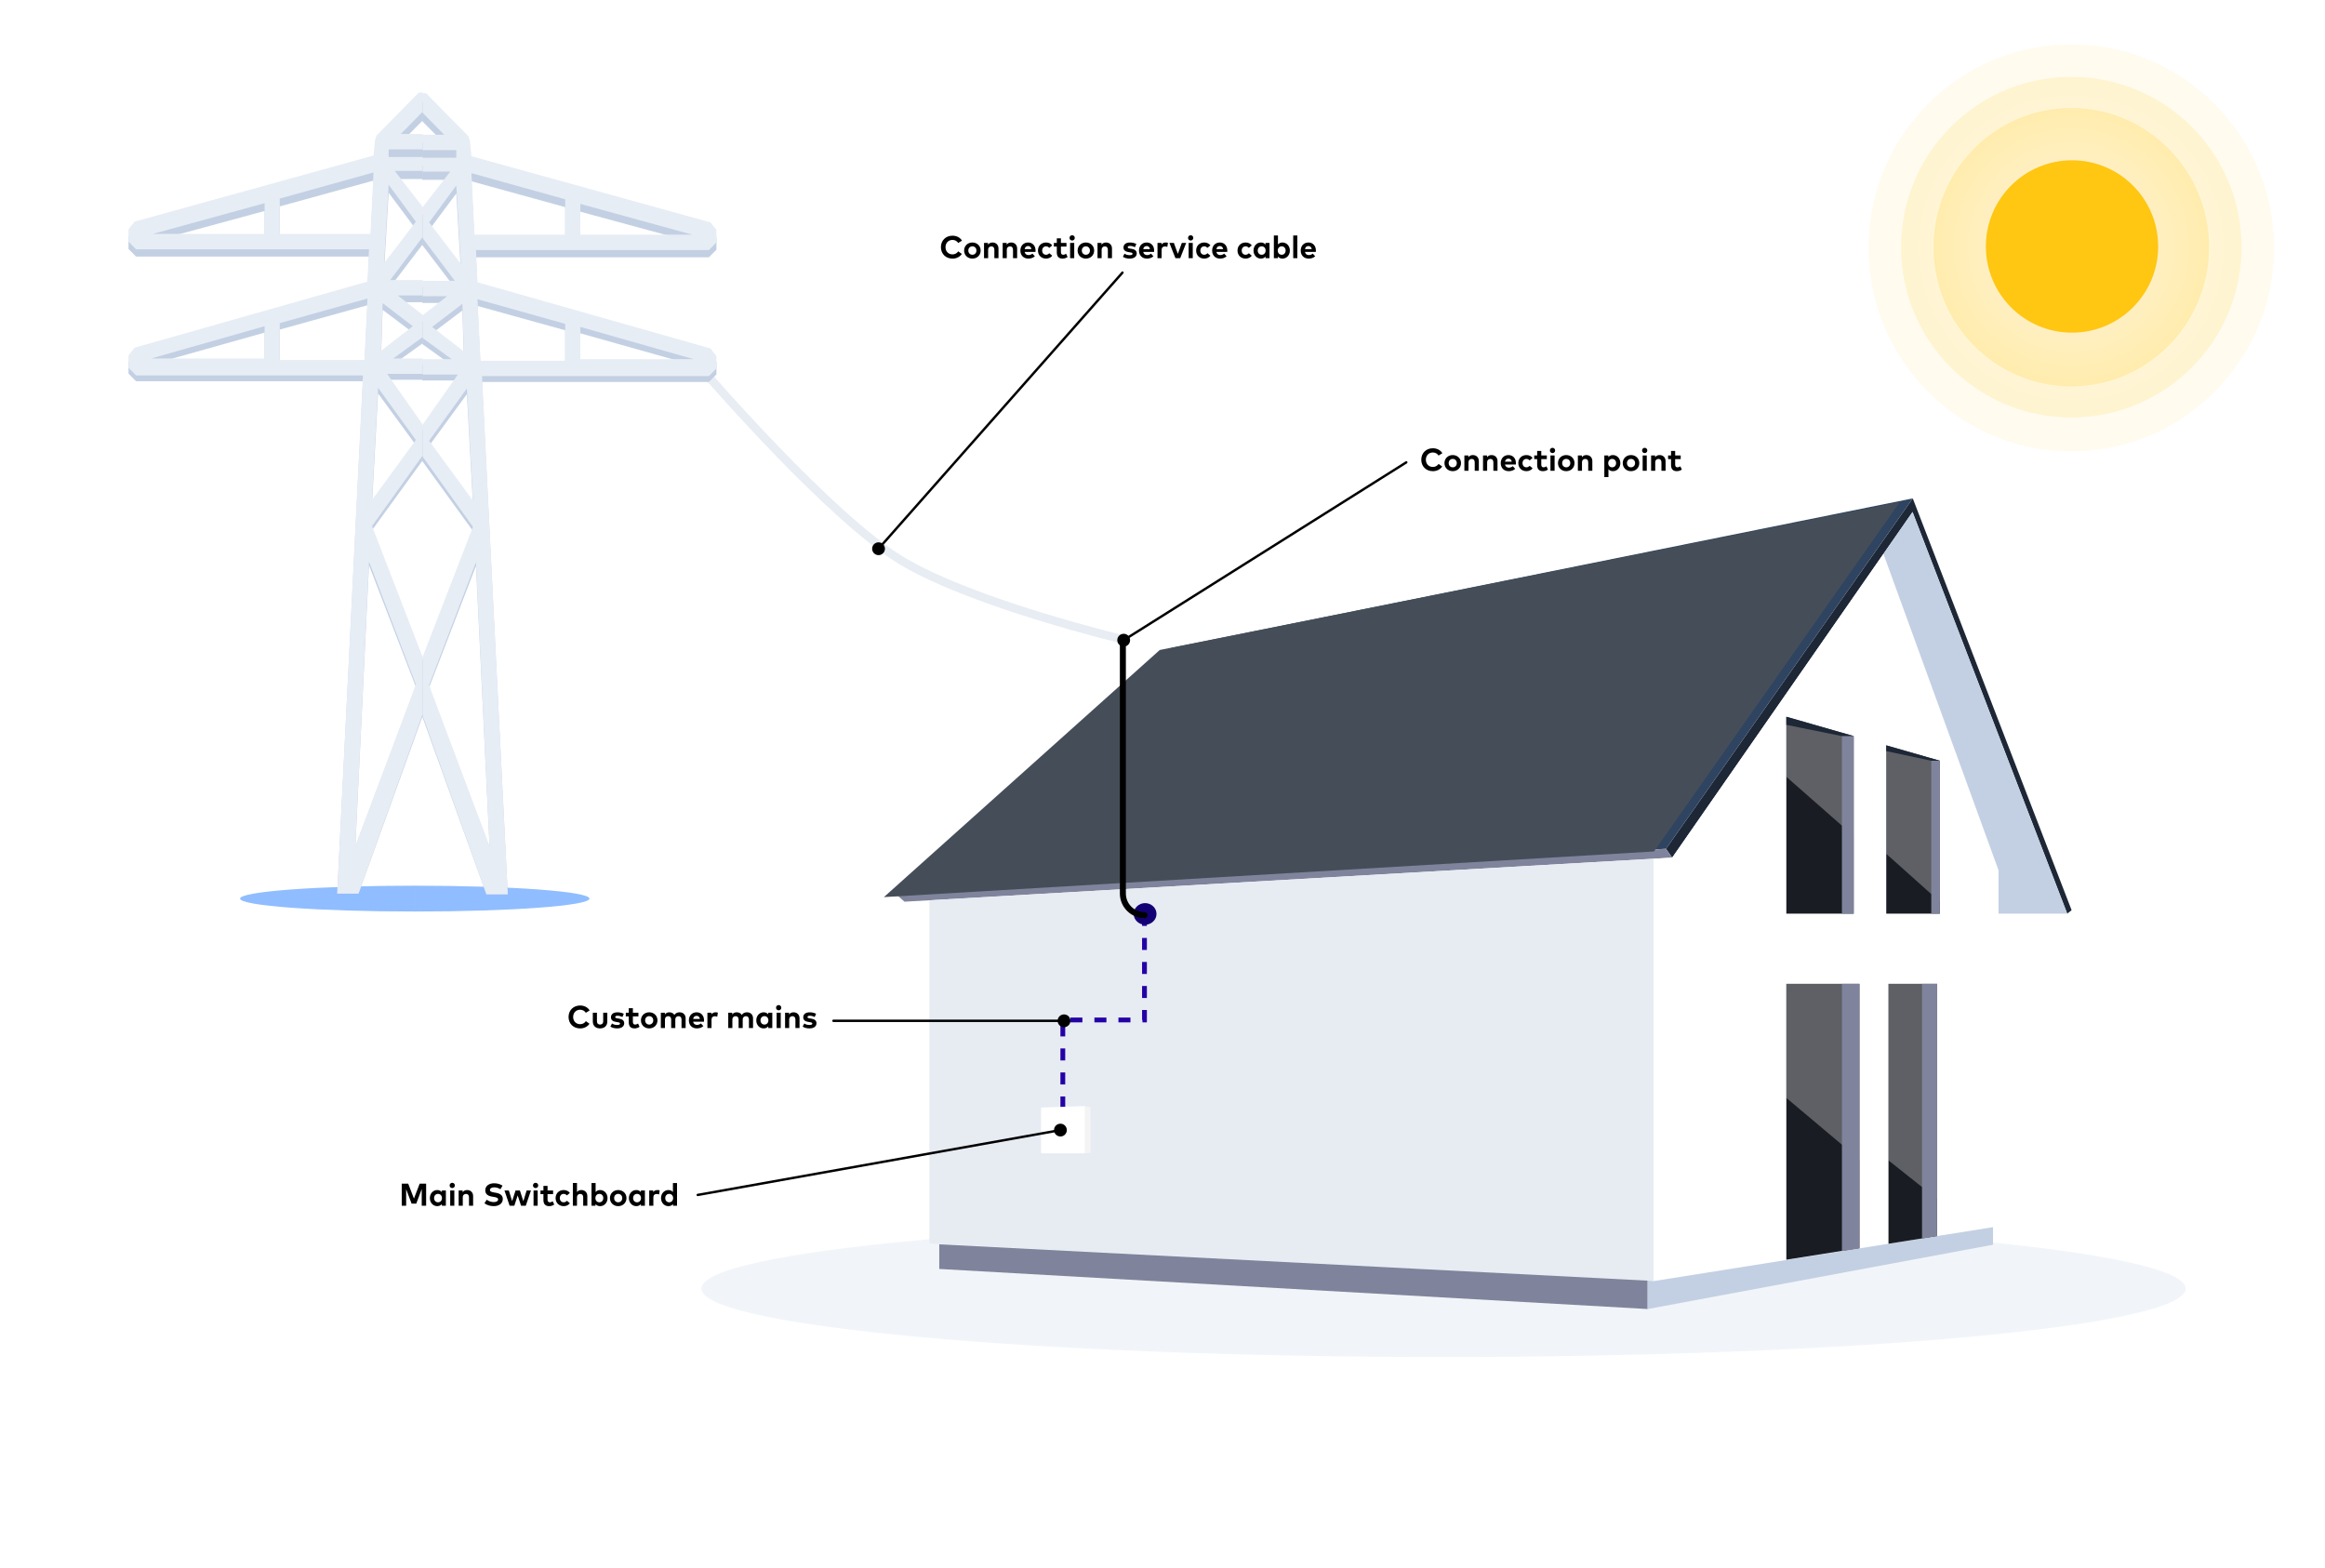 <svg width="1936" height="1306" viewBox="0 0 1936 1306" fill="none" xmlns="http://www.w3.org/2000/svg">
<rect width="1936" height="1306" fill="white"/>
<g opacity="0.5" filter="url(#filter0_d_2114_26958)">
<path d="M1202 1120C1543.31 1120 1820 1094.48 1820 1063C1820 1031.52 1543.31 1006 1202 1006C860.688 1006 584 1031.52 584 1063C584 1094.48 860.688 1120 1202 1120Z" fill="url(#paint0_linear_2114_26958)"/>
</g>
<path d="M1592.74 415L1725 757.867L1721.36 760.785L1592.55 426.315L1392.42 714.146L1387.24 706.773L1592.74 415Z" fill="#1D2736"/>
<path d="M1387.24 706.773L1592.74 415L975.472 539.504L746 744.511L1387.24 706.773Z" fill="#2E4460"/>
<path d="M746 744.511L1387.24 706.773L1392.42 714.146L753.175 750.827L746 744.511Z" fill="#7F849C"/>
<path d="M1376.87 715.039V1066.79L1664.17 1021.1V724.717L1568.31 461.184L1392.42 714.146L1376.87 715.039Z" fill="white"/>
<path d="M773.86 749.643L1376.87 715.039V1066.79L773.86 1035.43V749.643Z" fill="#E7ECF3"/>
<path d="M1664.17 724.718V760.787H1677.3H1721.36L1592.55 426.316L1568.31 461.185L1664.17 724.718Z" fill="#C3D0E3"/>
<path d="M782.115 1036.12V1056.63L1371.99 1090V1066.37L782.115 1036.12Z" fill="#7F849C"/>
<path d="M1659.57 1021.83V1036.45L1371.99 1090V1066.37L1376.87 1066.79L1659.57 1021.83Z" fill="#C3D0E3"/>
<path d="M1487.46 596.832L1543.54 612.933V760.783H1487.46V596.832Z" fill="#191D23"/>
<path d="M1615.26 633.456L1570.66 620.648V760.786H1615.26V633.456Z" fill="#191D23"/>
<path d="M1487.46 1048.94V819.195H1548.32V1039.27L1487.46 1048.94Z" fill="#191D23"/>
<path d="M1612.98 1029.2V819.195H1572.51V1035.64L1612.98 1029.2Z" fill="#191D23"/>
<path opacity="0.3" d="M1487.46 596.832L1543.54 612.933V696.098L1487.46 646.821V596.832Z" fill="white"/>
<path opacity="0.3" d="M1615.26 633.456L1570.66 620.648V710.949L1615.26 750.828V633.456Z" fill="white"/>
<path opacity="0.3" d="M1487.46 914.206V819.195H1548.32V965.416L1487.46 914.206Z" fill="white"/>
<path opacity="0.3" d="M1612.98 998.359V819.195H1572.51V966.221L1612.98 998.359Z" fill="white"/>
<path d="M1543.54 612.935L1533.74 610.125V760.785H1543.54V612.935Z" fill="#7F849C"/>
<path d="M1615.26 633.455L1608.16 631.418V760.785H1615.26V633.455Z" fill="#7F849C"/>
<path d="M1548.32 819.195H1533.75V1041.82L1548.32 1039.51V819.195Z" fill="#7F849C"/>
<path d="M1612.98 819.195H1600.45V1031.25L1612.98 1029.26V819.195Z" fill="#7F849C"/>
<path d="M1487.46 596.832L1543.54 612.933H1533.74L1487.46 603.56V596.832Z" fill="#1D2736"/>
<path d="M1570.66 620.648L1615.26 633.456H1608.16L1570.66 625.451V620.648Z" fill="#1D2736"/>
<path d="M885 943V849.306H953V762" stroke="#2400A7" stroke-width="4" stroke-dasharray="10 10"/>
<path d="M907.399 960.102L902.752 960.354V921L907.49 921.79C907.639 921.82 907.774 921.899 907.87 922.012C907.967 922.126 908.019 922.268 908.019 922.414V959.466C908.018 959.627 907.954 959.781 907.839 959.899C907.725 960.017 907.568 960.089 907.399 960.102Z" fill="#F4F4F4"/>
<path d="M902.658 960.349H867.555C867.467 960.349 867.38 960.333 867.299 960.301C867.218 960.27 867.144 960.223 867.081 960.164C867.019 960.105 866.97 960.034 866.936 959.957C866.902 959.88 866.885 959.797 866.885 959.713V922.858C866.885 922.693 866.952 922.535 867.072 922.416C867.192 922.297 867.356 922.228 867.529 922.222L902.634 920.985C902.724 920.982 902.814 920.996 902.898 921.027C902.982 921.057 903.059 921.104 903.123 921.164C903.188 921.223 903.24 921.295 903.275 921.374C903.31 921.453 903.328 921.538 903.328 921.623V959.71C903.328 959.794 903.311 959.878 903.278 959.955C903.244 960.033 903.195 960.103 903.133 960.163C903.07 960.222 902.996 960.269 902.915 960.301C902.833 960.333 902.746 960.349 902.658 960.349Z" fill="white"/>
<ellipse cx="953.5" cy="761" rx="9.5" ry="9" fill="#140075"/>
<path d="M586 309.003C586 309.003 691.227 431.137 751 467.002C810.773 502.866 935.5 532.501 935.5 532.501" stroke="#E8EDF4" stroke-width="7" stroke-linecap="round"/>
<path fill-rule="evenodd" clip-rule="evenodd" d="M345.372 737.498C425.713 737.498 490.842 742.312 490.842 748.251C490.842 754.19 425.713 759.004 345.372 759.004V737.498Z" fill="#90BDFF"/>
<path fill-rule="evenodd" clip-rule="evenodd" d="M345.368 758.998C265.027 758.998 199.898 754.184 199.898 748.245C199.898 742.307 265.027 737.492 345.368 737.492L345.368 758.998Z" fill="#90BDFF"/>
<path fill-rule="evenodd" clip-rule="evenodd" d="M351.632 85.137H354.786L390.049 120.58L391.308 124.378L392.568 137.036L591.554 191.467L596.591 197.797V207.924L590.294 214.253H396.346L397.605 240.836L591.554 295.267L596.591 301.596V311.723L590.294 318.052H401.384L422.794 744.641H405.034L351.632 596.695V549.948L393.827 442.105L351.632 383.942V358.439L381.233 316.786H351.632V304.128H376.196L351.632 286.493V268.204L372.417 252.228H351.632V239.57H378.714L351.632 204.065V179.282L374.936 149.695H351.632V138.302H379.974V131.973H351.632V119.314H369.899L351.632 100.955V85.137ZM357.305 191.467L379.974 161.087L383.752 225.645L357.305 191.467ZM386.271 297.798L359.823 277.545L385.011 258.557L386.271 297.798ZM483.245 201.594V176.277L576.441 201.594H483.245ZM470.651 172.48V201.594H395.087L392.568 150.961L470.651 172.48ZM483.245 304.128V277.545L577.7 304.128H483.245ZM470.651 275.013V304.128V305.393H400.124L397.605 254.76L470.651 275.013ZM357.305 371.217L388.79 328.179L393.827 420.585L357.305 371.217ZM396.346 471.219L407.681 705.4L357.305 572.487L396.346 471.219Z" fill="#C3D0E3"/>
<path fill-rule="evenodd" clip-rule="evenodd" d="M351.632 77.598H354.786L390.049 113.446L391.308 117.287L392.568 130.09L591.554 185.144L596.591 191.545V201.788L590.294 208.189H396.346L397.605 235.076L591.554 290.129L596.591 296.531V306.773L590.294 313.175H401.384L422.794 744.639H405.034L351.632 595.002V547.722L393.827 438.645L351.632 379.817V354.023L381.233 311.895H351.632V299.091H376.196L351.632 281.255V262.757L372.417 246.599H351.632V233.796H378.714L351.632 197.885V172.819L374.936 142.893H351.632V131.371H379.974V124.969H351.632V112.166H369.899L351.632 93.597V77.598ZM357.305 185.144L379.974 154.416L383.752 219.712L357.305 185.144ZM386.271 292.69L359.823 272.205L385.011 253L386.271 292.69ZM483.245 195.386V169.78L576.441 195.386H483.245ZM470.651 165.939V195.386H395.087L392.568 144.174L470.651 165.939ZM483.245 299.091V272.205L577.7 299.091H483.245ZM470.651 269.644V299.091V300.372H400.124L397.605 249.159L470.651 269.644ZM357.305 366.948L388.79 323.417L393.827 416.88L357.305 366.948ZM396.346 468.092L407.681 704.95L357.305 570.517L396.346 468.092Z" fill="#E7EDF5"/>
<path fill-rule="evenodd" clip-rule="evenodd" d="M351.959 84.539H348.805L313.542 119.983L312.283 123.78L311.023 136.439L112.038 190.87L107 197.199V207.326L113.297 213.655H307.245L305.986 240.238L112.038 294.669L107 300.998V311.125L113.297 317.454H302.208L280.798 744.043H298.557L351.959 596.097V549.351L309.764 441.507L351.959 383.344V357.841L322.358 316.188H351.959V303.53H327.396L351.959 285.895V267.606L331.174 251.63H351.959V238.972H324.877L351.959 203.467V178.684L328.655 149.097H351.959V137.704H323.617V131.375H351.959V118.717H333.693L351.959 100.357V84.539ZM346.287 190.87L323.617 160.49L319.839 225.048L346.287 190.87ZM317.32 297.201L343.768 276.947L318.58 257.96L317.32 297.201ZM220.346 200.997V175.68L127.151 200.997H220.346ZM232.94 171.882V200.997H308.505L311.023 150.363L232.94 171.882ZM220.346 303.53V276.947L125.891 303.53H220.346ZM232.94 274.416V303.53V304.796H303.467L305.986 254.162L232.94 274.416ZM346.287 370.62L314.802 327.581L309.764 419.988L346.287 370.62ZM307.245 470.621L295.911 704.802L346.287 571.889L307.245 470.621Z" fill="#C3D0E3"/>
<path fill-rule="evenodd" clip-rule="evenodd" d="M351.959 77H348.805L313.542 112.849L312.283 116.69L311.023 129.493L112.038 184.546L107 190.948V201.19L113.297 207.592H307.245L305.986 234.478L112.038 289.531L107 295.933V306.176L113.297 312.577H302.208L280.798 744.042H298.557L351.959 594.404V547.124L309.764 438.048L351.959 379.22V353.426L322.358 311.297H351.959V298.494H327.396L351.959 280.657V262.159L331.174 246.001H351.959V233.198H324.877L351.959 197.287V172.221L328.655 142.296H351.959V130.773H323.617V124.371H351.959V111.568H333.693L351.959 92.999V77ZM346.287 184.546L323.617 153.819L319.839 219.114L346.287 184.546ZM317.32 292.092L343.768 271.607L318.58 252.403L317.32 292.092ZM220.346 194.789V169.182L127.151 194.789H220.346ZM232.94 165.341V194.789H308.505L311.023 143.576L232.94 165.341ZM220.346 298.494V271.607L125.891 298.494H220.346ZM232.94 269.047V298.494V299.774H303.467L305.986 248.562L232.94 269.047ZM346.287 366.35L314.802 322.82L309.764 416.282L346.287 366.35ZM307.245 467.495L295.911 704.352L346.287 569.92L307.245 467.495Z" fill="#E7EDF5"/>
<path d="M965.691 541.239L1582 418L1377.29 708.997L736 747L965.691 541.239Z" fill="#454E58"/>
<path d="M953 762V762C943.059 762 935 753.941 935 744V533" stroke="black" stroke-width="5" stroke-linecap="round"/>
<path d="M877.667 941C877.667 943.946 880.054 946.333 883 946.333C885.946 946.333 888.333 943.946 888.333 941C888.333 938.054 885.946 935.667 883 935.667C880.054 935.667 877.667 938.054 877.667 941ZM580.824 994.016C580.28 994.113 579.918 994.632 580.016 995.176C580.113 995.72 580.632 996.082 581.176 995.984L580.824 994.016ZM882.824 940.016L580.824 994.016L581.176 995.984L883.176 941.984L882.824 940.016Z" fill="black"/>
<path d="M354.837 985.596V1004H351.169V990.105L346.621 1002.23H342.743L338.195 990.21V1004H334.527V985.596H339.904L344.689 998.019L349.461 985.596H354.837ZM371.272 991.262V1004H367.92V1002.59C367.092 1003.62 365.857 1004.33 364.108 1004.33C360.598 1004.33 357.943 1001.45 357.943 997.624C357.943 993.799 360.598 990.92 364.108 990.92C365.857 990.92 367.079 991.63 367.92 992.669V991.262H371.272ZM364.739 994.115C362.728 994.115 361.453 995.679 361.453 997.624C361.453 999.57 362.728 1001.13 364.739 1001.13C366.698 1001.13 368.026 999.636 368.026 997.624C368.026 995.613 366.698 994.115 364.739 994.115ZM378.312 991.262V1004H374.881V991.262H378.312ZM376.577 984.887C377.813 984.887 378.772 985.859 378.772 987.095C378.772 988.331 377.813 989.277 376.577 989.277C375.341 989.277 374.395 988.331 374.395 987.095C374.395 985.859 375.341 984.887 376.577 984.887ZM389.001 990.92C391.893 990.92 393.957 992.932 393.957 995.889V1004H390.526V996.994C390.526 995.153 389.606 994.141 388.042 994.141C386.569 994.141 385.347 995.101 385.347 997.02V1004H381.916V991.262H385.255V992.761C386.162 991.407 387.555 990.92 389.001 990.92ZM418.457 987.24L416.722 990.237C415.276 989.343 413.515 988.672 411.503 988.672C409.44 988.672 407.98 989.487 407.98 990.881C407.98 992.235 409.571 992.642 411.779 993.01L412.818 993.181C416.104 993.72 418.681 995.127 418.681 998.334C418.681 1002.4 415.105 1004.33 411.148 1004.33C408.362 1004.33 405.364 1003.51 403.393 1001.92L405.299 998.965C406.626 1000.03 408.795 1000.95 411.162 1000.95C413.199 1000.95 414.777 1000.15 414.777 998.729C414.777 997.454 413.436 996.98 410.872 996.573L409.702 996.389C406.456 995.876 404.089 994.443 404.089 991.118C404.089 987.279 407.507 985.281 411.424 985.281C414.001 985.281 416.144 985.859 418.457 987.24ZM432.903 991.262L435.795 1000.2L438.529 991.262H442.118L437.806 1004H433.889L431.063 995.39L428.263 1004H424.372L420.06 991.262H423.715L426.436 1000.16L429.288 991.262H432.903ZM447.711 991.262V1004H444.28V991.262H447.711ZM445.975 984.887C447.211 984.887 448.171 985.859 448.171 987.095C448.171 988.331 447.211 989.277 445.975 989.277C444.74 989.277 443.793 988.331 443.793 987.095C443.793 985.859 444.74 984.887 445.975 984.887ZM460.556 991.262V994.312H455.942V998.965C455.942 1000.56 456.783 1001.13 457.848 1001.13C458.663 1001.13 459.543 1000.73 460.24 1000.31L461.502 1002.99C460.385 1003.75 459.096 1004.33 457.282 1004.33C454.128 1004.33 452.511 1002.54 452.511 999.241V994.312H450.052V991.262H452.511V987.476H455.942V991.262H460.556ZM469.427 990.92C471.557 990.92 473.358 991.788 474.528 993.326L472.056 995.39C471.281 994.562 470.452 994.115 469.335 994.115C467.56 994.115 466.141 995.508 466.141 997.624C466.141 999.754 467.547 1001.13 469.322 1001.13C470.426 1001.13 471.373 1000.63 472.096 999.846L474.541 1001.94C473.344 1003.47 471.557 1004.33 469.427 1004.33C465.365 1004.33 462.644 1001.49 462.644 997.624C462.644 993.773 465.365 990.92 469.427 990.92ZM480.446 985.057V992.629C481.353 991.367 482.707 990.92 484.1 990.92C486.992 990.92 489.056 992.932 489.056 995.889V1004H485.625V996.994C485.625 995.153 484.705 994.141 483.14 994.141C481.668 994.141 480.446 995.101 480.446 997.02V1004H477.015V985.057H480.446ZM499.699 990.92C503.222 990.92 505.877 993.799 505.877 997.624C505.877 1001.45 503.222 1004.33 499.712 1004.33C497.951 1004.33 496.728 1003.62 495.9 1002.59V1004H492.548V985.071H495.966V992.59C496.794 991.591 497.99 990.92 499.699 990.92ZM499.068 994.115C497.122 994.115 495.795 995.613 495.795 997.624C495.795 999.636 497.122 1001.13 499.068 1001.13C501.092 1001.13 502.354 999.57 502.354 997.624C502.354 995.679 501.092 994.115 499.068 994.115ZM514.758 990.92C518.728 990.92 521.659 993.786 521.659 997.624C521.659 1001.46 518.728 1004.33 514.758 1004.33C510.801 1004.33 507.883 1001.46 507.883 997.624C507.883 993.786 510.801 990.92 514.758 990.92ZM514.758 994.115C512.825 994.115 511.379 995.561 511.379 997.624C511.379 999.688 512.825 1001.13 514.758 1001.13C516.69 1001.13 518.149 999.688 518.149 997.624C518.149 995.561 516.69 994.115 514.758 994.115ZM537.002 991.262V1004H533.65V1002.59C532.822 1003.62 531.586 1004.33 529.838 1004.33C526.328 1004.33 523.673 1001.45 523.673 997.624C523.673 993.799 526.328 990.92 529.838 990.92C531.586 990.92 532.809 991.63 533.65 992.669V991.262H537.002ZM530.469 994.115C528.458 994.115 527.182 995.679 527.182 997.624C527.182 999.57 528.458 1001.13 530.469 1001.13C532.427 1001.13 533.755 999.636 533.755 997.624C533.755 995.613 532.427 994.115 530.469 994.115ZM547.525 990.92C548.261 990.92 548.84 991.025 549.313 991.196L548.8 994.601C548.235 994.351 547.42 994.194 546.723 994.194C545.133 994.194 544.042 995.166 544.042 997.059V1004H540.611V991.262H543.936V992.656C544.738 991.459 545.961 990.92 547.525 990.92ZM556.591 990.92C558.3 990.92 559.509 991.591 560.337 992.59V985.071H563.755V1004H560.403V1002.59C559.575 1003.62 558.339 1004.33 556.591 1004.33C553.081 1004.33 550.426 1001.45 550.426 997.624C550.426 993.799 553.081 990.92 556.591 990.92ZM557.222 994.115C555.211 994.115 553.935 995.679 553.935 997.624C553.935 999.57 555.211 1001.13 557.222 1001.13C559.18 1001.13 560.508 999.636 560.508 997.624C560.508 995.613 559.18 994.115 557.222 994.115Z" fill="black"/>
<path d="M735.724 453.606C733.895 451.298 730.54 450.91 728.232 452.74C725.924 454.569 725.536 457.924 727.365 460.232C729.195 462.54 732.55 462.928 734.858 461.099C737.166 459.269 737.554 455.914 735.724 453.606ZM935.412 227.661C935.778 227.247 935.739 226.615 935.325 226.25C934.911 225.884 934.279 225.923 933.913 226.337L935.412 227.661ZM732.294 457.581L935.412 227.661L933.913 226.337L730.795 456.257L732.294 457.581Z" fill="black"/>
<path d="M793.153 196.255C796.544 196.255 799.541 197.806 801.04 200.382L797.885 202.315C796.847 200.724 795.177 199.778 793.126 199.778C789.788 199.778 787.316 202.223 787.316 205.798C787.329 209.492 789.88 211.819 793.126 211.819C795.164 211.819 796.82 210.899 797.925 209.295L800.922 211.451C799.292 213.843 796.518 215.342 793.153 215.342C787.487 215.342 783.491 211.332 783.491 205.798C783.491 200.264 787.487 196.255 793.153 196.255ZM809.681 201.92C813.651 201.92 816.583 204.786 816.583 208.624C816.583 212.463 813.651 215.329 809.681 215.329C805.725 215.329 802.806 212.463 802.806 208.624C802.806 204.786 805.725 201.92 809.681 201.92ZM809.681 205.115C807.749 205.115 806.303 206.561 806.303 208.624C806.303 210.688 807.749 212.134 809.681 212.134C811.614 212.134 813.073 210.688 813.073 208.624C813.073 206.561 811.614 205.115 809.681 205.115ZM826.47 201.92C829.362 201.92 831.426 203.932 831.426 206.889V215H827.995V207.994C827.995 206.153 827.075 205.141 825.511 205.141C824.039 205.141 822.816 206.101 822.816 208.02V215H819.385V202.262H822.724V203.761C823.631 202.407 825.024 201.92 826.47 201.92ZM842.004 201.92C844.896 201.92 846.959 203.932 846.959 206.889V215H843.528V207.994C843.528 206.153 842.608 205.141 841.044 205.141C839.572 205.141 838.349 206.101 838.349 208.02V215H834.918V202.262H838.257V203.761C839.164 202.407 840.558 201.92 842.004 201.92ZM856.104 201.92C859.771 201.92 862.282 204.641 862.295 208.611C862.295 209.006 862.269 209.479 862.23 209.768H853.199C853.567 211.608 854.855 212.41 856.472 212.41C857.576 212.41 858.772 211.963 859.693 211.188L861.704 213.396C860.258 214.724 858.417 215.329 856.275 215.329C852.371 215.329 849.663 212.673 849.663 208.664C849.663 204.655 852.292 201.92 856.104 201.92ZM856.078 204.878C854.461 204.878 853.514 205.851 853.212 207.428H858.851C858.536 205.798 857.55 204.878 856.078 204.878ZM871.08 201.92C873.21 201.92 875.011 202.788 876.181 204.326L873.709 206.39C872.934 205.562 872.105 205.115 870.988 205.115C869.214 205.115 867.794 206.508 867.794 208.624C867.794 210.754 869.2 212.134 870.975 212.134C872.079 212.134 873.026 211.635 873.749 210.846L876.194 212.936C874.997 214.474 873.21 215.329 871.08 215.329C867.018 215.329 864.297 212.489 864.297 208.624C864.297 204.773 867.018 201.92 871.08 201.92ZM888.037 202.262V205.312H883.423V209.965C883.423 211.556 884.265 212.134 885.329 212.134C886.144 212.134 887.025 211.727 887.722 211.306L888.984 213.988C887.866 214.75 886.578 215.329 884.764 215.329C881.609 215.329 879.992 213.541 879.992 210.241V205.312H877.534V202.262H879.992V198.476H883.423V202.262H888.037ZM894.5 202.262V215H891.069V202.262H894.5ZM892.764 195.887C894 195.887 894.96 196.859 894.96 198.095C894.96 199.331 894 200.277 892.764 200.277C891.529 200.277 890.582 199.331 890.582 198.095C890.582 196.859 891.529 195.887 892.764 195.887ZM904.19 201.92C908.16 201.92 911.091 204.786 911.091 208.624C911.091 212.463 908.16 215.329 904.19 215.329C900.233 215.329 897.315 212.463 897.315 208.624C897.315 204.786 900.233 201.92 904.19 201.92ZM904.19 205.115C902.257 205.115 900.811 206.561 900.811 208.624C900.811 210.688 902.257 212.134 904.19 212.134C906.122 212.134 907.581 210.688 907.581 208.624C907.581 206.561 906.122 205.115 904.19 205.115ZM920.979 201.92C923.871 201.92 925.934 203.932 925.934 206.889V215H922.504V207.994C922.504 206.153 921.583 205.141 920.019 205.141C918.547 205.141 917.324 206.101 917.324 208.02V215H913.893V202.262H917.232V203.761C918.139 202.407 919.533 201.92 920.979 201.92ZM946.215 203.143L945.058 205.811C944.046 205.312 942.429 204.786 940.996 204.773C939.695 204.773 939.038 205.233 939.038 205.93C939.038 206.666 939.958 206.85 941.115 207.021L942.245 207.192C945.006 207.612 946.544 208.848 946.544 211.004C946.544 213.633 944.388 215.329 940.694 215.329C938.959 215.329 936.685 215 935.028 213.83L936.382 211.227C937.473 211.95 938.801 212.476 940.72 212.476C942.311 212.476 943.073 212.029 943.073 211.28C943.073 210.662 942.429 210.32 940.957 210.11L939.918 209.965C936.974 209.558 935.515 208.27 935.515 206.101C935.515 203.485 937.539 201.933 940.891 201.933C942.929 201.933 944.519 202.315 946.215 203.143ZM954.848 201.92C958.516 201.92 961.027 204.641 961.04 208.611C961.04 209.006 961.014 209.479 960.974 209.768H951.943C952.311 211.608 953.6 212.41 955.216 212.41C956.321 212.41 957.517 211.963 958.437 211.188L960.448 213.396C959.002 214.724 957.162 215.329 955.019 215.329C951.115 215.329 948.407 212.673 948.407 208.664C948.407 204.655 951.036 201.92 954.848 201.92ZM954.822 204.878C953.205 204.878 952.259 205.851 951.956 207.428H957.596C957.28 205.798 956.294 204.878 954.822 204.878ZM970.745 201.92C971.481 201.92 972.059 202.025 972.533 202.196L972.02 205.601C971.455 205.351 970.64 205.194 969.943 205.194C968.352 205.194 967.261 206.166 967.261 208.059V215H963.83V202.262H967.156V203.656C967.958 202.459 969.181 201.92 970.745 201.92ZM987.716 202.262L982.734 215H978.777L973.743 202.262H977.476L980.775 211.385L984.101 202.262H987.716ZM993.193 202.262V215H989.762V202.262H993.193ZM991.457 195.887C992.693 195.887 993.653 196.859 993.653 198.095C993.653 199.331 992.693 200.277 991.457 200.277C990.222 200.277 989.275 199.331 989.275 198.095C989.275 196.859 990.222 195.887 991.457 195.887ZM1002.79 201.92C1004.92 201.92 1006.72 202.788 1007.89 204.326L1005.42 206.39C1004.64 205.562 1003.82 205.115 1002.7 205.115C1000.92 205.115 999.505 206.508 999.505 208.624C999.505 210.754 1000.91 212.134 1002.69 212.134C1003.79 212.134 1004.74 211.635 1005.46 210.846L1007.9 212.936C1006.71 214.474 1004.92 215.329 1002.79 215.329C998.729 215.329 996.008 212.489 996.008 208.624C996.008 204.773 998.729 201.92 1002.79 201.92ZM1015.77 201.92C1019.44 201.92 1021.95 204.641 1021.97 208.611C1021.97 209.006 1021.94 209.479 1021.9 209.768H1012.87C1013.24 211.608 1014.53 212.41 1016.14 212.41C1017.25 212.41 1018.44 211.963 1019.36 211.188L1021.37 213.396C1019.93 214.724 1018.09 215.329 1015.95 215.329C1012.04 215.329 1009.33 212.673 1009.33 208.664C1009.33 204.655 1011.96 201.92 1015.77 201.92ZM1015.75 204.878C1014.13 204.878 1013.18 205.851 1012.88 207.428H1018.52C1018.21 205.798 1017.22 204.878 1015.75 204.878ZM1037.25 201.92C1039.38 201.92 1041.18 202.788 1042.35 204.326L1039.88 206.39C1039.1 205.562 1038.27 205.115 1037.15 205.115C1035.38 205.115 1033.96 206.508 1033.96 208.624C1033.96 210.754 1035.37 212.134 1037.14 212.134C1038.25 212.134 1039.19 211.635 1039.91 210.846L1042.36 212.936C1041.16 214.474 1039.38 215.329 1037.25 215.329C1033.18 215.329 1030.46 212.489 1030.46 208.624C1030.46 204.773 1033.18 201.92 1037.25 201.92ZM1057.12 202.262V215H1053.77V213.593C1052.94 214.619 1051.7 215.329 1049.95 215.329C1046.44 215.329 1043.79 212.45 1043.79 208.624C1043.79 204.799 1046.44 201.92 1049.95 201.92C1051.7 201.92 1052.92 202.63 1053.77 203.669V202.262H1057.12ZM1050.58 205.115C1048.57 205.115 1047.3 206.679 1047.3 208.624C1047.3 210.57 1048.57 212.134 1050.58 212.134C1052.54 212.134 1053.87 210.636 1053.87 208.624C1053.87 206.613 1052.54 205.115 1050.58 205.115ZM1067.88 201.92C1071.4 201.92 1074.06 204.799 1074.06 208.624C1074.06 212.45 1071.4 215.329 1067.89 215.329C1066.13 215.329 1064.91 214.619 1064.08 213.593V215H1060.73V196.071H1064.14V203.59C1064.97 202.591 1066.17 201.92 1067.88 201.92ZM1067.25 205.115C1065.3 205.115 1063.97 206.613 1063.97 208.624C1063.97 210.636 1065.3 212.134 1067.25 212.134C1069.27 212.134 1070.53 210.57 1070.53 208.624C1070.53 206.679 1069.27 205.115 1067.25 205.115ZM1080.28 196.071V215H1076.85V196.071H1080.28ZM1089.54 201.92C1093.2 201.92 1095.72 204.641 1095.73 208.611C1095.73 209.006 1095.7 209.479 1095.66 209.768H1086.63C1087 211.608 1088.29 212.41 1089.91 212.41C1091.01 212.41 1092.21 211.963 1093.13 211.188L1095.14 213.396C1093.69 214.724 1091.85 215.329 1089.71 215.329C1085.8 215.329 1083.1 212.673 1083.1 208.664C1083.1 204.655 1085.73 201.92 1089.54 201.92ZM1089.51 204.878C1087.89 204.878 1086.95 205.851 1086.65 207.428H1092.28C1091.97 205.798 1090.98 204.878 1089.51 204.878Z" fill="black"/>
<path d="M880.667 850C880.667 852.946 883.054 855.333 886 855.333C888.946 855.333 891.333 852.946 891.333 850C891.333 847.054 888.946 844.667 886 844.667C883.054 844.667 880.667 847.054 880.667 850ZM694 849C693.448 849 693 849.448 693 850C693 850.552 693.448 851 694 851V849ZM886 849H694V851H886V849Z" fill="black"/>
<path d="M483.094 837.255C486.485 837.255 489.482 838.806 490.981 841.382L487.826 843.315C486.788 841.724 485.118 840.778 483.068 840.778C479.729 840.778 477.257 843.223 477.257 846.798C477.27 850.492 479.821 852.819 483.068 852.819C485.105 852.819 486.761 851.899 487.866 850.295L490.863 852.451C489.233 854.843 486.459 856.342 483.094 856.342C477.428 856.342 473.432 852.332 473.432 846.798C473.432 841.264 477.428 837.255 483.094 837.255ZM505.691 843.262V850.571C505.691 854.593 502.851 856.329 499.67 856.329C496.476 856.329 493.636 854.593 493.636 850.571V843.262H497.067V850.269C497.067 852.306 498.185 853.134 499.67 853.134C501.142 853.134 502.273 852.306 502.273 850.269V843.262H505.691ZM519.439 844.143L518.282 846.811C517.27 846.312 515.653 845.786 514.22 845.773C512.919 845.773 512.262 846.233 512.262 846.93C512.262 847.666 513.182 847.85 514.339 848.021L515.469 848.192C518.23 848.612 519.768 849.848 519.768 852.004C519.768 854.633 517.612 856.329 513.918 856.329C512.183 856.329 509.909 856 508.252 854.83L509.606 852.227C510.698 852.95 512.025 853.476 513.944 853.476C515.535 853.476 516.297 853.029 516.297 852.28C516.297 851.662 515.653 851.32 514.181 851.11L513.143 850.965C510.198 850.558 508.739 849.27 508.739 847.101C508.739 844.485 510.763 842.933 514.115 842.933C516.153 842.933 517.743 843.315 519.439 844.143ZM531.61 843.262V846.312H526.996V850.965C526.996 852.556 527.837 853.134 528.902 853.134C529.717 853.134 530.598 852.727 531.295 852.306L532.556 854.988C531.439 855.75 530.151 856.329 528.337 856.329C525.182 856.329 523.565 854.541 523.565 851.241V846.312H521.107V843.262H523.565V839.476H526.996V843.262H531.61ZM540.574 842.92C544.543 842.92 547.475 845.786 547.475 849.624C547.475 853.463 544.543 856.329 540.574 856.329C536.617 856.329 533.698 853.463 533.698 849.624C533.698 845.786 536.617 842.92 540.574 842.92ZM540.574 846.115C538.641 846.115 537.195 847.561 537.195 849.624C537.195 851.688 538.641 853.134 540.574 853.134C542.506 853.134 543.965 851.688 543.965 849.624C543.965 847.561 542.506 846.115 540.574 846.115ZM565.894 842.92C568.891 842.92 570.915 844.932 570.915 847.889V856H567.498V848.994C567.498 847.153 566.564 846.141 565.013 846.141C563.541 846.141 562.318 847.101 562.318 849.02V856H558.887V848.994C558.887 847.153 557.967 846.141 556.403 846.141C554.931 846.141 553.708 847.101 553.708 849.02V856H550.277V843.262H553.616V844.761C554.523 843.407 555.916 842.92 557.362 842.92C559.203 842.92 560.715 843.748 561.569 845.102C562.555 843.486 564.224 842.92 565.894 842.92ZM580.064 842.92C583.731 842.92 586.242 845.641 586.255 849.611C586.255 850.006 586.229 850.479 586.189 850.768H577.159C577.527 852.608 578.815 853.41 580.432 853.41C581.536 853.41 582.732 852.963 583.652 852.188L585.664 854.396C584.218 855.724 582.377 856.329 580.235 856.329C576.33 856.329 573.622 853.673 573.622 849.664C573.622 845.655 576.252 842.92 580.064 842.92ZM580.037 845.878C578.421 845.878 577.474 846.851 577.172 848.428H582.811C582.496 846.798 581.51 845.878 580.037 845.878ZM595.96 842.92C596.696 842.92 597.275 843.025 597.748 843.196L597.235 846.601C596.67 846.351 595.855 846.194 595.158 846.194C593.568 846.194 592.477 847.166 592.477 849.059V856H589.046V843.262H592.372V844.656C593.173 843.459 594.396 842.92 595.96 842.92ZM622.019 842.92C625.016 842.92 627.04 844.932 627.04 847.889V856H623.622V848.994C623.622 847.153 622.689 846.141 621.138 846.141C619.665 846.141 618.443 847.101 618.443 849.02V856H615.012V848.994C615.012 847.153 614.092 846.141 612.528 846.141C611.055 846.141 609.833 847.101 609.833 849.02V856H606.402V843.262H609.741V844.761C610.648 843.407 612.041 842.92 613.487 842.92C615.328 842.92 616.839 843.748 617.694 845.102C618.68 843.486 620.349 842.92 622.019 842.92ZM643.077 843.262V856H639.725V854.593C638.896 855.619 637.661 856.329 635.912 856.329C632.403 856.329 629.747 853.45 629.747 849.624C629.747 845.799 632.403 842.92 635.912 842.92C637.661 842.92 638.883 843.63 639.725 844.669V843.262H643.077ZM636.543 846.115C634.532 846.115 633.257 847.679 633.257 849.624C633.257 851.57 634.532 853.134 636.543 853.134C638.502 853.134 639.83 851.636 639.83 849.624C639.83 847.613 638.502 846.115 636.543 846.115ZM650.116 843.262V856H646.685V843.262H650.116ZM648.381 836.887C649.617 836.887 650.576 837.859 650.576 839.095C650.576 840.331 649.617 841.277 648.381 841.277C647.145 841.277 646.199 840.331 646.199 839.095C646.199 837.859 647.145 836.887 648.381 836.887ZM660.805 842.92C663.697 842.92 665.761 844.932 665.761 847.889V856H662.33V848.994C662.33 847.153 661.41 846.141 659.846 846.141C658.374 846.141 657.151 847.101 657.151 849.02V856H653.72V843.262H657.059V844.761C657.966 843.407 659.359 842.92 660.805 842.92ZM679.546 844.143L678.389 846.811C677.377 846.312 675.76 845.786 674.327 845.773C673.026 845.773 672.369 846.233 672.369 846.93C672.369 847.666 673.289 847.85 674.446 848.021L675.576 848.192C678.337 848.612 679.875 849.848 679.875 852.004C679.875 854.633 677.719 856.329 674.025 856.329C672.29 856.329 670.016 856 668.359 854.83L669.713 852.227C670.804 852.95 672.132 853.476 674.051 853.476C675.642 853.476 676.404 853.029 676.404 852.28C676.404 851.662 675.76 851.32 674.288 851.11L673.249 850.965C670.305 850.558 668.846 849.27 668.846 847.101C668.846 844.485 670.87 842.933 674.222 842.933C676.26 842.933 677.85 843.315 679.546 844.143Z" fill="black"/>
<path d="M940.893 531.915C940.256 529.039 937.408 527.224 934.532 527.862C931.656 528.499 929.842 531.347 930.479 534.223C931.117 537.098 933.965 538.913 936.84 538.276C939.716 537.638 941.531 534.79 940.893 531.915ZM1171.53 385.846C1172 385.552 1172.14 384.935 1171.85 384.467C1171.55 384 1170.93 383.859 1170.47 384.154L1171.53 385.846ZM936.219 533.915L1171.53 385.846L1170.47 384.154L935.154 532.222L936.219 533.915Z" fill="black"/>
<g opacity="0.1">
<ellipse cx="1724.75" cy="206.408" rx="168.749" ry="169.408" fill="#FFC612"/>
<ellipse cx="1724.75" cy="206.408" rx="168.749" ry="169.408" fill="url(#paint1_radial_2114_26958)"/>
</g>
<g opacity="0.2">
<ellipse cx="1724.75" cy="205.82" rx="141.702" ry="141.762" fill="#FFC612"/>
<ellipse cx="1724.75" cy="205.82" rx="141.702" ry="141.762" fill="url(#paint2_radial_2114_26958)"/>
</g>
<g opacity="0.3">
<ellipse cx="1724.75" cy="205.821" rx="114.655" ry="115.88" fill="#FFC612"/>
<ellipse cx="1724.75" cy="205.821" rx="114.655" ry="115.88" fill="url(#paint3_radial_2114_26958)"/>
</g>
<ellipse cx="1725.34" cy="205.232" rx="71.733" ry="71.763" fill="#FFC612"/>
<path d="M1193.14 373.255C1196.53 373.255 1199.53 374.806 1201.03 377.382L1197.87 379.315C1196.83 377.724 1195.16 376.778 1193.11 376.778C1189.77 376.778 1187.3 379.223 1187.3 382.798C1187.32 386.492 1189.87 388.819 1193.11 388.819C1195.15 388.819 1196.81 387.899 1197.91 386.295L1200.91 388.451C1199.28 390.843 1196.5 392.342 1193.14 392.342C1187.47 392.342 1183.48 388.332 1183.48 382.798C1183.48 377.264 1187.47 373.255 1193.14 373.255ZM1209.67 378.92C1213.64 378.92 1216.57 381.786 1216.57 385.624C1216.57 389.463 1213.64 392.329 1209.67 392.329C1205.71 392.329 1202.79 389.463 1202.79 385.624C1202.79 381.786 1205.71 378.92 1209.67 378.92ZM1209.67 382.115C1207.73 382.115 1206.29 383.561 1206.29 385.624C1206.29 387.688 1207.73 389.134 1209.67 389.134C1211.6 389.134 1213.06 387.688 1213.06 385.624C1213.06 383.561 1211.6 382.115 1209.67 382.115ZM1226.46 378.92C1229.35 378.92 1231.41 380.932 1231.41 383.889V392H1227.98V384.994C1227.98 383.153 1227.06 382.141 1225.5 382.141C1224.02 382.141 1222.8 383.101 1222.8 385.02V392H1219.37V379.262H1222.71V380.761C1223.62 379.407 1225.01 378.92 1226.46 378.92ZM1241.99 378.92C1244.88 378.92 1246.95 380.932 1246.95 383.889V392H1243.51V384.994C1243.51 383.153 1242.59 382.141 1241.03 382.141C1239.56 382.141 1238.33 383.101 1238.33 385.02V392H1234.9V379.262H1238.24V380.761C1239.15 379.407 1240.54 378.92 1241.99 378.92ZM1256.09 378.92C1259.76 378.92 1262.27 381.641 1262.28 385.611C1262.28 386.006 1262.25 386.479 1262.22 386.768H1253.18C1253.55 388.608 1254.84 389.41 1256.46 389.41C1257.56 389.41 1258.76 388.963 1259.68 388.188L1261.69 390.396C1260.24 391.724 1258.4 392.329 1256.26 392.329C1252.36 392.329 1249.65 389.673 1249.65 385.664C1249.65 381.655 1252.28 378.92 1256.09 378.92ZM1256.06 381.878C1254.45 381.878 1253.5 382.851 1253.2 384.428H1258.84C1258.52 382.798 1257.54 381.878 1256.06 381.878ZM1271.07 378.92C1273.2 378.92 1275 379.788 1276.17 381.326L1273.7 383.39C1272.92 382.562 1272.09 382.115 1270.97 382.115C1269.2 382.115 1267.78 383.508 1267.78 385.624C1267.78 387.754 1269.19 389.134 1270.96 389.134C1272.07 389.134 1273.01 388.635 1273.73 387.846L1276.18 389.936C1274.98 391.474 1273.2 392.329 1271.07 392.329C1267 392.329 1264.28 389.489 1264.28 385.624C1264.28 381.773 1267 378.92 1271.07 378.92ZM1288.02 379.262V382.312H1283.41V386.965C1283.41 388.556 1284.25 389.134 1285.32 389.134C1286.13 389.134 1287.01 388.727 1287.71 388.306L1288.97 390.988C1287.85 391.75 1286.56 392.329 1284.75 392.329C1281.6 392.329 1279.98 390.541 1279.98 387.241V382.312H1277.52V379.262H1279.98V375.476H1283.41V379.262H1288.02ZM1294.49 379.262V392H1291.05V379.262H1294.49ZM1292.75 372.887C1293.99 372.887 1294.95 373.859 1294.95 375.095C1294.95 376.331 1293.99 377.277 1292.75 377.277C1291.51 377.277 1290.57 376.331 1290.57 375.095C1290.57 373.859 1291.51 372.887 1292.75 372.887ZM1304.18 378.92C1308.15 378.92 1311.08 381.786 1311.08 385.624C1311.08 389.463 1308.15 392.329 1304.18 392.329C1300.22 392.329 1297.3 389.463 1297.3 385.624C1297.3 381.786 1300.22 378.92 1304.18 378.92ZM1304.18 382.115C1302.24 382.115 1300.8 383.561 1300.8 385.624C1300.8 387.688 1302.24 389.134 1304.18 389.134C1306.11 389.134 1307.57 387.688 1307.57 385.624C1307.57 383.561 1306.11 382.115 1304.18 382.115ZM1320.96 378.92C1323.86 378.92 1325.92 380.932 1325.92 383.889V392H1322.49V384.994C1322.49 383.153 1321.57 382.141 1320 382.141C1318.53 382.141 1317.31 383.101 1317.31 385.02V392H1313.88V379.262H1317.22V380.761C1318.13 379.407 1319.52 378.92 1320.96 378.92ZM1343.06 378.92C1346.58 378.92 1349.24 381.799 1349.24 385.624C1349.24 389.45 1346.58 392.329 1343.07 392.329C1341.36 392.329 1340.15 391.658 1339.33 390.672V397.258H1335.91V379.262H1339.26V380.669C1340.09 379.63 1341.31 378.92 1343.06 378.92ZM1342.43 382.115C1340.48 382.115 1339.15 383.613 1339.15 385.624C1339.15 387.636 1340.48 389.134 1342.43 389.134C1344.45 389.134 1345.71 387.57 1345.71 385.624C1345.71 383.679 1344.45 382.115 1342.43 382.115ZM1358.12 378.92C1362.09 378.92 1365.02 381.786 1365.02 385.624C1365.02 389.463 1362.09 392.329 1358.12 392.329C1354.16 392.329 1351.24 389.463 1351.24 385.624C1351.24 381.786 1354.16 378.92 1358.12 378.92ZM1358.12 382.115C1356.19 382.115 1354.74 383.561 1354.74 385.624C1354.74 387.688 1356.19 389.134 1358.12 389.134C1360.05 389.134 1361.51 387.688 1361.51 385.624C1361.51 383.561 1360.05 382.115 1358.12 382.115ZM1371.25 379.262V392H1367.82V379.262H1371.25ZM1369.52 372.887C1370.75 372.887 1371.71 373.859 1371.71 375.095C1371.71 376.331 1370.75 377.277 1369.52 377.277C1368.28 377.277 1367.34 376.331 1367.34 375.095C1367.34 373.859 1368.28 372.887 1369.52 372.887ZM1381.94 378.92C1384.83 378.92 1386.9 380.932 1386.9 383.889V392H1383.47V384.994C1383.47 383.153 1382.55 382.141 1380.98 382.141C1379.51 382.141 1378.29 383.101 1378.29 385.02V392H1374.86V379.262H1378.2V380.761C1379.1 379.407 1380.5 378.92 1381.94 378.92ZM1399.5 379.262V382.312H1394.89V386.965C1394.89 388.556 1395.73 389.134 1396.79 389.134C1397.61 389.134 1398.49 388.727 1399.19 388.306L1400.45 390.988C1399.33 391.75 1398.04 392.329 1396.23 392.329C1393.07 392.329 1391.46 390.541 1391.46 387.241V382.312H1389V379.262H1391.46V375.476H1394.89V379.262H1399.5Z" fill="black"/>
<defs>
<filter id="filter0_d_2114_26958" x="574.041" y="1006" width="1255.92" height="133.919" filterUnits="userSpaceOnUse" color-interpolation-filters="sRGB">
<feFlood flood-opacity="0" result="BackgroundImageFix"/>
<feColorMatrix in="SourceAlpha" type="matrix" values="0 0 0 0 0 0 0 0 0 0 0 0 0 0 0 0 0 0 127 0" result="hardAlpha"/>
<feOffset dy="9.959"/>
<feGaussianBlur stdDeviation="4.98"/>
<feComposite in2="hardAlpha" operator="out"/>
<feColorMatrix type="matrix" values="0 0 0 0 0 0 0 0 0 0 0 0 0 0 0 0 0 0 0.25 0"/>
<feBlend mode="normal" in2="BackgroundImageFix" result="effect1_dropShadow_2114_26958"/>
<feBlend mode="normal" in="SourceGraphic" in2="effect1_dropShadow_2114_26958" result="shape"/>
</filter>
<linearGradient id="paint0_linear_2114_26958" x1="1202" y1="1006" x2="1201.07" y2="1200.11" gradientUnits="userSpaceOnUse">
<stop stop-color="#E4EBF4"/>
<stop offset="0.691" stop-color="#E4EBF4"/>
</linearGradient>
<radialGradient id="paint1_radial_2114_26958" cx="0" cy="0" r="1" gradientUnits="userSpaceOnUse" gradientTransform="translate(1724.75 206.408) rotate(90) scale(256.936 255.936)">
<stop stop-color="white" stop-opacity="0.75"/>
<stop offset="1" stop-color="white" stop-opacity="0"/>
</radialGradient>
<radialGradient id="paint2_radial_2114_26958" cx="0" cy="0" r="1" gradientUnits="userSpaceOnUse" gradientTransform="translate(1724.75 205.82) rotate(90) scale(215.005 214.915)">
<stop stop-color="white" stop-opacity="0.75"/>
<stop offset="1" stop-color="white" stop-opacity="0"/>
</radialGradient>
<radialGradient id="paint3_radial_2114_26958" cx="0" cy="0" r="1" gradientUnits="userSpaceOnUse" gradientTransform="translate(1724.75 205.821) rotate(90) scale(175.751 173.894)">
<stop stop-color="white" stop-opacity="0.75"/>
<stop offset="1" stop-color="white" stop-opacity="0"/>
</radialGradient>
</defs>
</svg>
